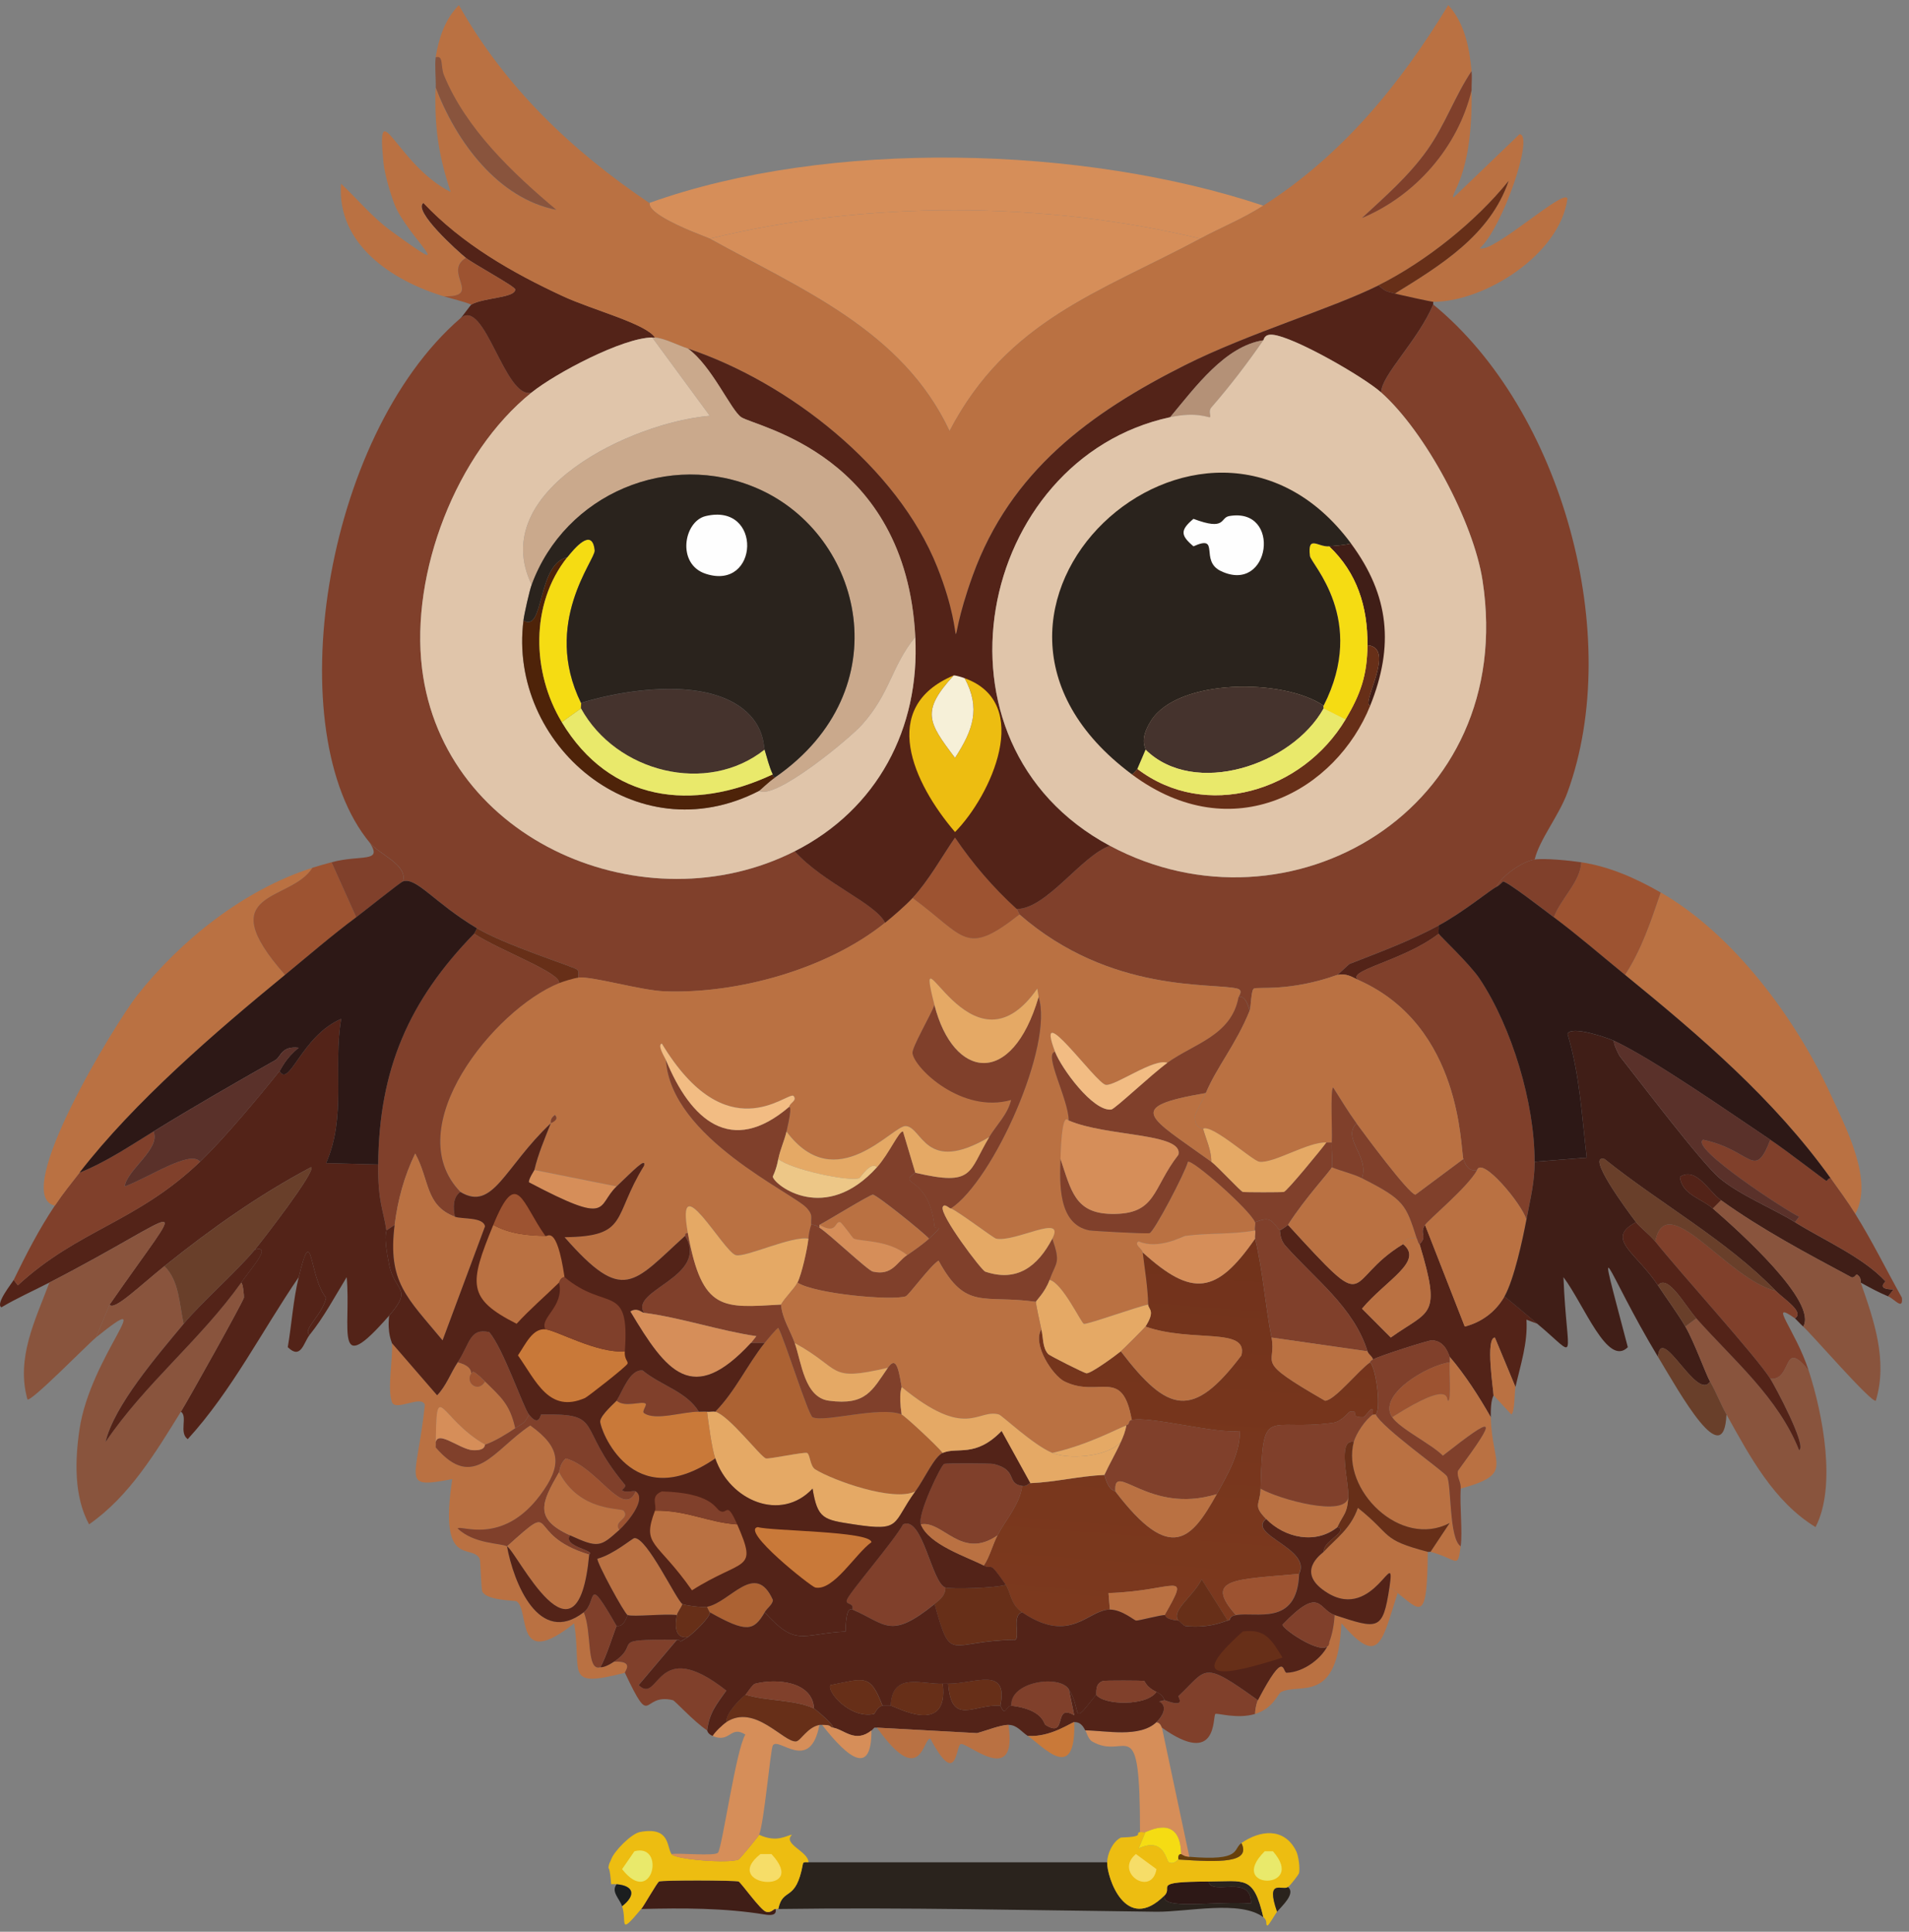 <svg width="253" height="256" viewBox="0 0 253 256" fill="none" xmlns="http://www.w3.org/2000/svg">
<rect x="0" y="0" width="253" height="256" fill="#808080" stroke="none"/>
<g id="Vector">
<path d="M146.727 246.796C146.676 248.705 149.16 256.38 154.351 251.166C153.694 253.224 161.057 251.886 165.79 252.257C165.862 248.252 160.569 251.341 160.163 249.344C165.01 249.323 166.109 248.489 167.428 254.079C164.394 251.773 157.329 253.394 153.263 253.353C136.556 253.163 119.854 252.751 103.142 252.988C103.774 249.997 105.463 252.236 106.413 246.981C106.469 246.672 107.137 246.837 107.137 246.801H146.722L146.727 246.796Z" fill="#2A231D"/>
<path d="M102.783 252.988C103.004 253.909 102.008 253.827 101.33 253.713C96.016 252.849 90.579 252.849 84.988 252.988C85.362 252.545 87.103 249.441 87.349 249.349C87.837 249.153 97.382 249.184 97.88 249.349C98.183 249.447 100.76 253.116 101.51 253.353C102.218 253.574 102.516 252.957 102.783 252.988Z" fill="#401E17"/>
<path d="M88.982 245.705C89.47 246.441 96.642 246.986 97.88 246.43C98.075 246.343 100.519 243.347 100.606 243.152C103.034 244.274 104.282 243.183 104.965 243.152C103.651 244.372 107.147 245.35 107.142 246.791C107.142 246.827 106.469 246.662 106.418 246.971C105.468 252.231 103.779 249.987 103.147 252.977C103.029 252.967 102.901 252.993 102.783 252.977C102.516 252.947 102.218 253.564 101.51 253.343C100.76 253.106 98.177 249.436 97.88 249.338C97.382 249.174 87.837 249.143 87.349 249.338C87.103 249.436 85.362 252.535 84.988 252.977C81.871 256.694 83.129 254.686 82.446 252.612C84.279 251.181 84.058 249.899 81.722 249.699C81.481 249.678 81.234 249.709 80.998 249.699C80.819 247.347 80.624 247.625 80.634 247.516C80.716 246.842 80.87 246.801 80.998 246.425C81.363 245.339 83.678 242.997 84.813 242.786C88.823 242.035 88.33 244.706 88.987 245.7L88.982 245.705Z" fill="#EDBD11"/>
<path d="M100.786 245.705H102.239C107.414 251.263 95.374 249.966 100.786 245.705Z" fill="#F6DD68"/>
<path d="M84.079 245.339C88.279 244.186 86.497 252.91 82.446 247.707L84.079 245.339Z" fill="#E9E96B"/>
<path d="M82.446 252.622C82.112 251.619 80.942 250.687 81.722 249.709C84.058 249.91 84.279 251.191 82.446 252.622Z" fill="#1B1E1F"/>
<path d="M160.168 249.344C160.574 251.341 165.867 248.247 165.795 252.257C161.062 251.886 153.699 253.224 154.356 251.166C155.491 250.028 152.529 249.374 160.168 249.344Z" fill="#2D1816"/>
<path d="M151.815 242.791L150.906 244.974C154.269 243.378 154.551 246.6 154.901 246.796C155.578 247.172 156.107 246.425 156.174 246.43C161.539 246.796 165.842 246.94 164.527 244.248C166.925 242.575 170.195 242.081 171.792 245.339C172.1 245.967 172.311 247.594 172.157 248.252C172.131 248.366 171.156 249.714 170.704 250.075C170.011 250.63 167.68 248.808 169.251 253.353C169.009 253.636 168.147 255.211 167.977 255.175C167.644 255.103 168.08 254.573 167.433 254.084C166.114 248.494 165.015 249.333 160.168 249.349C152.529 249.38 155.491 250.028 154.356 251.171C149.166 256.385 146.681 248.711 146.732 246.801C146.763 245.638 147.451 244.078 148.549 243.522C151.943 243.409 150.3 242.936 151.091 242.797C151.317 242.755 151.599 242.843 151.815 242.797V242.791Z" fill="#EDBD11"/>
<path d="M156.174 246.43C156.04 245.566 156.538 245.741 156.538 245.705C156.985 245.952 157.088 246.024 157.627 246.07C164.615 246.662 163.362 245.061 164.527 244.248C165.842 246.94 161.539 246.796 156.174 246.43Z" fill="#67400B"/>
<path d="M170.699 250.075C171.756 250.944 169.882 252.602 169.246 253.353C167.675 248.813 170.006 250.63 170.699 250.075Z" fill="#2A231D"/>
<path d="M167.613 245.339H168.701C173.302 250.558 162.422 250.507 167.613 245.339Z" fill="#E9E96B"/>
<path d="M150.542 245.705L153.268 247.707C152.631 251.438 147.595 248.165 150.542 245.705Z" fill="#F6DD68"/>
<path d="M203.383 113.905C201.822 114.142 199.153 115.938 198.3 117.544C197.505 117.93 193.936 120.874 190.676 122.64C186.83 124.724 182.928 126.145 178.872 127.735C178.749 127.781 177.342 129.156 177.24 129.192C170.817 131.477 166.648 130.72 166.165 131.014C165.801 131.235 165.79 133.51 165.621 133.927C164.984 131.606 164.25 132.192 164.168 132.105C164.132 132.064 164.84 131.235 163.988 131.014C160.779 130.18 147.184 131.719 135.113 121.183C135.082 121.157 134.785 120.488 134.749 120.457C138.717 120.457 143.343 113.385 147.097 112.083C170.801 124.77 201.145 107.337 196.488 76.949C195.302 69.193 188.92 57.231 183.052 52.012C183.072 49.732 187.883 45.213 189.952 40.359C207.059 54.354 215.259 84.361 207.747 104.985C206.618 108.094 204.025 111.249 203.388 113.905H203.383Z" fill="#80402B"/>
<path d="M70.463 52.012C60.441 60.062 54.382 75.956 55.938 88.602C58.762 111.604 85.609 122.815 105.329 112.814C109.211 117.091 115.921 119.613 117.313 122.279C109.688 128.43 97.746 131.745 88.078 131.379C84.89 131.261 78.549 129.367 76.639 129.557C76.603 129.207 76.793 128.692 76.46 128.466C75.854 128.054 66.92 125.234 63.203 123.005C57.499 119.587 55.173 116.175 53.397 116.813C54.08 114.605 50.347 113.287 49.038 111.718C36.931 97.172 42.764 57.972 61.021 42.176C64.245 39.294 66.905 53.052 70.463 52.007V52.012Z" fill="#80402B"/>
<path d="M60.656 180.533C62.669 181.053 62.376 181.923 62.474 181.99C61.575 183.21 63.357 184.676 64.291 183.081C66.376 185.14 67.577 186.056 68.286 189.273C67.146 190.04 65.585 191.007 64.291 191.455C58.156 187.945 57.827 182.113 57.756 191.821C62.844 197.745 65.478 192.073 70.283 188.907C74.411 191.867 74.544 194.219 71.556 198.193C66.515 204.894 60.944 202.007 60.661 202.562C62.839 204.642 66.397 204.482 67.197 204.93C68.07 209.748 71.433 218.22 77.368 213.67C78.488 216.274 77.676 221.514 79.545 220.953C80.09 221.004 80.896 220.536 81.363 220.227C84.161 220.073 82.759 221.56 82.816 221.684C74.678 223.763 77.142 221.766 76.095 215.131C68.106 221.488 70.263 213.381 68.471 212.218C68.234 212.064 64.615 212.156 63.932 210.942C63.752 210.628 63.701 206.84 63.568 206.572C62.546 204.493 58.115 208.008 59.938 196.015C53.001 197.323 55.219 196.391 56.308 186.185C55.892 184.795 52.421 187.096 51.949 185.819C51.297 184.049 52.093 180.07 51.949 177.991L57.94 184.908C59.157 183.642 59.712 181.985 60.667 180.538L60.656 180.533Z" fill="#BA7142"/>
<path d="M86.805 44.729C86.687 44.719 86.564 44.729 86.441 44.729C82.518 44.76 73.641 49.454 70.463 52.012C66.905 53.057 64.245 39.299 61.021 42.181C61.293 41.945 62.351 40.431 62.474 40.359C64.137 39.417 68.296 39.5 68.286 38.357C68.286 37.961 62.756 34.981 61.75 34.173C60.697 33.323 54.67 27.919 56.123 26.89C61.283 32.356 67.901 36.144 74.647 39.268C78.559 41.08 85.588 42.876 86.815 44.729H86.805Z" fill="#532318"/>
<path d="M170.699 162.328C182.138 174.805 177.774 169.833 185.952 164.876C188.756 167.156 183.688 169.632 180.505 173.43L184.32 177.254C189.48 173.559 191.082 174.671 188.135 164.876C189.254 163.774 188.057 163.563 188.858 162.328L194.126 175.798C196.396 175.221 198.264 173.796 199.394 171.794C200.857 172.993 202.3 174.223 203.753 175.432L202.3 174.887C202.495 177.975 201.514 180.857 200.847 183.807L198.121 177.254C196.842 177.316 197.936 184.224 197.941 184.898C197.941 185.047 197.525 185.335 197.576 187.811C196.036 185.093 194.152 182.17 192.129 179.802C192.026 179.679 191.595 177.677 189.767 177.62C189.356 177.604 182.851 179.663 181.958 180.168C181.85 179.694 181.378 179.55 181.234 179.077C179.417 173.224 174.257 169.503 170.339 165.061C169.579 164.202 169.682 163.141 169.615 163.059C169.769 163.018 170.668 162.385 170.704 162.333L170.699 162.328Z" fill="#532318"/>
<path d="M182.323 187.451C183.18 189.232 191.472 195.089 191.764 195.645C192.381 196.808 192.011 203.89 193.582 204.93C193.161 208.075 193.207 206.618 189.588 205.656L192.129 201.831C185.624 205.28 177.738 197.431 179.417 191.09C179.709 189.993 180.967 188.099 181.958 187.451C182.061 187.502 182.235 187.399 182.323 187.451Z" fill="#BA7142"/>
<path d="M189.223 205.656C189.156 215.193 188.227 213.448 185.229 211.117C184.905 210.865 184.515 210.571 184.14 210.391C185.049 204.359 182.138 214.884 175.966 211.117C171.494 208.389 175.186 205.908 175.422 205.656C177.091 203.865 179.006 202.598 179.961 199.829C184.618 203.535 182.892 203.983 189.223 205.656Z" fill="#BA7142"/>
<path d="M108.595 228.591C107.368 235.092 103.137 230.063 102.418 231.324C102.11 231.869 101.258 241.628 100.601 243.157C100.519 243.352 98.07 246.348 97.874 246.436C96.637 246.991 89.465 246.441 88.977 245.71C90.076 245.535 94.696 246.019 95.153 245.53C95.698 244.943 97.551 231.808 98.783 229.872C96.771 228.586 96.796 231.072 94.424 230.053C94.727 229.512 95.764 228.545 96.242 228.231C100.031 225.729 103.846 230.948 105.504 230.778C106.105 230.717 106.983 228.9 108.59 228.596L108.595 228.591Z" fill="#D68E59"/>
<path d="M89.711 217.303L84.628 223.31C87.426 226.028 86.8 216.562 96.252 224.036C94.917 225.914 94.003 226.975 93.711 229.317C91.893 228.102 89.465 225.384 89.172 225.312C84.931 224.293 86.482 229.435 82.816 221.673C82.759 221.55 84.161 220.062 81.363 220.217C85.136 217.7 80.269 217.221 89.716 217.303H89.711Z" fill="#80402B"/>
<path d="M153.992 228.956L157.622 246.07C157.083 246.024 156.98 245.957 156.533 245.705C156.451 240.321 152.164 242.714 151.81 242.791C151.589 242.838 151.307 242.75 151.086 242.791C151.091 226.141 149.309 233.481 144.73 230.778C144.18 230.454 143.98 229.435 143.821 229.322C146.506 229.337 151.045 230.351 153.263 228.231C153.827 228.292 153.946 228.931 153.987 228.956H153.992Z" fill="#D68E59"/>
<path d="M166.704 225.317C166.53 225.652 166.319 226.676 166.34 227.139C163.957 227.86 161.277 226.97 161.072 227.139C160.682 227.469 161.457 234.278 153.992 228.961C153.951 228.931 153.833 228.297 153.268 228.236C154.033 227.505 154.829 226.151 153.632 225.503L154.356 225.322C157.355 226.445 156.066 224.88 156.174 224.777C160.045 221.148 159.239 219.944 166.704 225.322V225.317Z" fill="#80402B"/>
<path d="M185.229 211.117C183.098 217.715 182.8 220.927 177.784 215.121C177.281 225.909 172.367 222.996 169.795 224.221C169.328 224.442 168.794 226.393 166.345 227.134C166.324 226.671 166.535 225.647 166.709 225.312C170.401 218.276 169.934 221.689 170.524 221.673C172.778 221.617 175.381 219.697 176.151 217.669C176.593 216.506 176.814 215.26 176.875 214.03C182.631 215.909 183.262 216.187 184.14 210.391C184.515 210.571 184.905 210.865 185.229 211.117Z" fill="#BA7142"/>
<path d="M245.879 160.872C244.883 159.276 243.713 157.675 242.609 156.136C235.077 145.631 225.327 137.319 215.372 129.192C217.6 125.748 218.781 122.109 220.095 118.27C229.758 123.818 238.034 135.028 242.614 145.029C244.683 149.548 248.323 156.461 245.884 160.866L245.879 160.872Z" fill="#BA7142"/>
<path d="M220.09 118.275C218.776 122.115 217.595 125.759 215.367 129.197C212.255 126.654 209.134 123.952 205.925 121.553C206.849 119.078 209.447 116.865 209.555 114.27C213.323 114.842 216.809 116.396 220.085 118.275H220.09Z" fill="#9D5331"/>
<path d="M203.383 113.905C204.687 113.709 208.055 114.044 209.56 114.27C209.452 116.865 206.849 119.078 205.93 121.553C204.959 120.828 199.779 116.813 199.209 116.818C199.153 116.818 198.798 117.302 198.3 117.544C199.153 115.938 201.828 114.142 203.383 113.905Z" fill="#80402B"/>
<path d="M179.417 191.09C177.733 197.431 185.624 205.275 192.129 201.831L189.588 205.656C189.475 205.625 189.336 205.687 189.223 205.656C182.892 203.983 184.618 203.535 179.961 199.829C179.001 202.598 177.086 203.865 175.422 205.656C175.422 204.482 177.147 203.731 177.599 202.923C177.871 202.444 177.219 202.408 177.235 202.377C178.128 200.514 178.544 200.632 178.688 198.373C178.806 196.515 177.142 190.637 179.411 191.09H179.417Z" fill="#672F18"/>
<path d="M200.842 183.812C200.708 184.409 200.78 187.126 200.298 187.451L197.936 184.903C197.931 184.229 196.837 177.321 198.116 177.26L200.842 183.812Z" fill="#BA7142"/>
<path d="M167.428 27.255C164.661 29.026 161.914 30.106 159.075 31.625C138.317 26.622 114.792 26.565 94.065 31.625C93.757 31.455 90.065 30.178 87.709 28.712C85.712 27.471 86.174 26.962 86.076 26.89C109.781 18.392 143.564 19.277 167.428 27.255Z" fill="#D68E59"/>
<path d="M159.075 31.625C145.875 38.692 133.516 42.403 125.846 57.113C119.582 43.756 106.094 38.29 94.07 31.625C114.797 26.565 138.322 26.622 159.08 31.625L159.075 31.625Z" fill="#D68E59"/>
<path d="M86.076 26.89C86.179 26.956 85.717 27.466 87.709 28.712C90.065 30.178 93.757 31.455 94.065 31.625C106.094 38.29 119.582 43.756 125.841 57.113C133.511 42.403 145.869 38.692 159.07 31.625C161.909 30.106 164.656 29.026 167.423 27.255C177.856 20.584 185.562 11.191 191.939 0.676C194.101 3.049 194.747 6.307 195.025 9.415C192.807 12.74 191.533 16.487 189.213 19.792C186.774 23.271 183.58 26.035 180.495 28.892C187.616 25.917 193.217 19.473 195.02 11.963C195.256 23.513 192.001 25.86 192.658 26.164C195.564 23.374 198.47 20.583 201.376 17.79C203.383 17.805 199.122 30.22 196.108 32.901C197.884 33.611 207.496 24.738 207.732 26.349C206.69 33.771 196.77 39.989 189.937 40.004C189.675 40.004 185.583 39.103 184.854 38.913C190.912 35.156 197.474 31.182 199.928 23.987C195.533 29.437 188.894 34.713 182.677 37.822C176.536 40.895 165.472 44.163 157.072 48.378C144.463 54.714 133.927 62.44 128.926 76.229C124.834 87.521 128.541 86.034 124.203 75.138C118.93 61.889 104.426 50.607 91.154 46.191C89.773 45.733 88.048 44.822 86.795 44.734C85.568 42.881 78.539 41.085 74.627 39.273C67.88 36.149 61.262 32.361 56.102 26.895C54.649 27.919 60.677 33.328 61.73 34.178C58.623 36.077 64.025 39.386 58.824 39.273C51.954 37.194 44.602 32.366 45.202 24.347C47.364 26.375 49.335 28.779 51.738 30.539C61.632 37.776 53.884 31.239 52.282 27.08C51.733 25.649 50.983 23.112 50.83 21.619C49.823 11.762 52.519 21.815 59.727 25.443C58.079 20.476 57.571 16.801 57.73 11.608C60.456 18.814 66.001 26.308 73.708 27.811C67.921 22.957 61.724 17.074 58.818 9.971C58.336 8.793 58.798 7.3 57.73 7.604C58.151 5.076 58.967 2.529 60.816 0.686C66.982 11.603 75.802 19.982 86.055 26.9L86.076 26.89Z" fill="#BA7142"/>
<path d="M57.75 11.598C57.786 10.342 57.591 8.556 57.75 7.593C58.818 7.29 58.356 8.777 58.839 9.961C61.745 17.064 67.947 22.947 73.728 27.801C66.022 26.298 60.477 18.804 57.75 11.598Z" fill="#89543D"/>
<path d="M195.03 9.415C195.107 10.249 195.014 11.124 195.03 11.963C193.228 19.478 187.621 25.917 180.505 28.892C183.591 26.035 186.779 23.266 189.223 19.792C191.544 16.487 192.817 12.74 195.035 9.415H195.03Z" fill="#80402B"/>
<path d="M62.469 40.359C61.288 39.911 60.045 39.634 58.839 39.268C64.04 39.381 58.639 36.072 61.745 34.173C62.751 34.986 68.281 37.966 68.281 38.357C68.291 39.5 64.132 39.417 62.469 40.359Z" fill="#9D5331"/>
<path d="M184.864 38.903C183.622 38.578 183.663 38.64 182.687 37.812C188.905 34.703 195.543 29.427 199.938 23.976C197.484 31.172 190.928 35.151 184.864 38.903Z" fill="#672F18"/>
<path d="M135.108 121.188C147.179 131.724 160.774 130.185 163.983 131.019C164.835 131.24 164.127 132.069 164.163 132.11C163.244 137.247 158.217 138.322 154.721 140.85C152.975 140.16 147.79 143.943 146.547 143.763C145.233 143.572 136.972 131.858 139.826 139.393C138.281 139.63 141.613 145.678 141.644 148.493C141.644 148.781 140.751 146.378 140.556 153.589C140.473 156.636 140.15 162.215 144.37 163.054C144.76 163.131 151.979 163.543 152.359 163.419C152.975 163.219 157.077 155.385 157.442 153.954C158.063 153.63 165.647 160.305 166.34 161.963C166.437 162.194 166.247 162.76 166.34 163.054C163.321 163.61 160.081 163.363 157.077 163.78C156.754 163.826 153.571 165.648 150.901 164.505C150.192 164.871 151.389 165.488 151.445 165.962C151.722 168.216 152.128 170.615 152.169 172.88C150.963 173.065 144.062 175.561 143.636 175.427C143.282 175.319 140.797 170.013 139.097 169.601C139.986 167.156 140.607 167.47 139.462 164.14C141.254 160.722 134.564 164.655 132.017 164.14C131.663 164.068 127.063 160.568 126.026 160.136C131.648 156.43 139.708 138.425 137.65 132.1L137.47 131.009C128.572 143.794 120.866 121.512 123.849 133.191C123.392 134.462 120.84 138.817 120.943 139.563C121.22 141.581 127.525 147.613 134.02 145.755C133.552 147.695 132.089 149.049 131.114 150.67C122.565 155.704 122.278 149.337 120.039 149.214C118.288 149.121 110.792 158.725 104.241 149.939C105.104 146.233 104.585 146.825 104.606 146.661C104.662 146.125 105.74 145.853 105.15 145.204C104.174 144.772 96.278 152.461 87.719 138.286C87.057 138.472 88.135 140.155 88.263 140.469C88.885 150.819 105.232 158.113 106.967 160.13C107.773 161.067 107.45 161.258 107.512 162.313C107.517 162.405 107.301 162.694 107.147 164.135C104.97 163.723 98.778 166.667 97.52 166.317C95.857 165.859 89.496 154.144 91.164 163.404C90.722 163.363 90.82 163.749 90.8 163.769C83.874 170.044 82.641 172.874 74.822 163.949C83.406 163.852 81.121 161.299 85.352 154.484C85.665 153.285 83.899 155.143 81.722 157.217C78.091 156.49 74.459 155.762 70.827 155.035C71.331 152.919 72.209 150.855 73.004 148.843C73.025 148.786 74.185 148.426 73.549 147.752C72.809 148.251 73.05 148.802 73.004 148.843C66.833 154.669 65.365 160.573 61.021 157.943C52.76 149.435 65.539 133.716 74.098 130.273C74.657 130.046 76.09 129.598 76.639 129.547C78.549 129.356 84.89 131.245 88.078 131.369C97.751 131.734 109.694 128.414 117.313 122.269C118.355 121.43 120.08 119.937 120.943 118.99C127.961 124.148 127.905 126.85 135.108 121.173V121.188Z" fill="#BA7142"/>
<path d="M165.616 133.932C163.814 138.41 161.267 141.364 159.804 144.854C148.858 146.738 152.282 147.999 160.528 153.954C161.288 154.505 164.425 157.897 164.702 157.958C164.969 158.02 169.887 158.025 170.149 157.958C170.57 157.855 175.13 152.307 175.776 151.406H176.5C176.413 152.472 176.665 154.15 176.5 154.685C176.362 155.143 173.004 158.694 170.688 162.328C170.652 162.385 169.754 163.013 169.6 163.054C168.388 161.592 168.301 161.232 166.329 161.963C165.636 160.305 158.053 153.63 157.432 153.954C157.067 155.385 152.965 163.219 152.349 163.419C151.969 163.543 144.75 163.131 144.36 163.054C140.145 162.215 140.463 156.63 140.545 153.589C141.962 157.814 142.481 160.779 147.266 160.872C153.329 160.985 152.662 157.516 156.164 153.043C156.923 150.119 146.629 150.665 141.639 148.493C141.608 145.678 138.276 139.625 139.821 139.393C140.622 141.508 144.807 147.309 147.266 147.036C147.749 146.985 152.616 142.363 154.711 140.845C158.212 138.317 163.233 137.247 164.152 132.105C164.235 132.187 164.969 131.6 165.605 133.927L165.616 133.932Z" fill="#80402B"/>
<path d="M134.744 120.457C134.779 120.488 135.077 121.157 135.108 121.183C127.905 126.86 127.961 124.158 120.943 119.001C123.125 116.628 124.757 113.643 126.57 110.992C128.942 114.492 131.617 117.606 134.744 120.457Z" fill="#9D5331"/>
<path d="M190.676 122.645C190.717 123.067 190.609 123.617 190.676 123.736C185.988 127.39 177.938 128.687 180.146 129.928C179.119 129.464 178.559 128.965 177.24 129.202C177.342 129.166 178.754 127.792 178.872 127.745C182.928 126.155 186.83 124.729 190.676 122.65V122.645Z" fill="#532318"/>
<path d="M76.634 129.562C76.085 129.619 74.652 130.067 74.093 130.288C74.375 128.919 66.222 125.964 62.833 123.736C62.864 123.705 63.141 123.201 63.198 123.01C66.915 125.239 75.849 128.059 76.454 128.471C76.788 128.698 76.598 129.212 76.634 129.562Z" fill="#672F18"/>
<path d="M182.682 37.812C183.663 38.64 183.622 38.578 184.859 38.903C185.593 39.093 189.685 39.994 189.942 39.994V40.359C187.873 45.208 183.062 49.732 183.041 52.012C180.69 49.922 171.561 44.672 168.696 44.369C167.485 44.24 167.5 45.084 167.423 45.094C162.366 45.877 158.448 51.24 155.075 55.291C129.501 60.824 121.687 98.495 147.086 112.088C143.333 113.39 138.707 120.462 134.738 120.462C131.612 117.611 128.937 114.497 126.565 110.997C124.752 113.648 123.114 116.633 120.938 119.006C120.07 119.948 118.345 121.445 117.308 122.284C115.916 119.618 109.206 117.096 105.324 112.819C116.296 107.255 121.923 96.503 121.302 84.423C120.06 60.217 100.262 56.608 98.239 55.296C96.894 54.421 94.311 48.45 91.159 46.196C104.431 50.612 118.935 61.894 124.208 75.143C128.546 86.039 124.834 87.526 128.932 76.234C133.932 62.445 144.473 54.714 157.077 48.383C165.477 44.163 176.541 40.895 182.682 37.827V37.812Z" fill="#532318"/>
<path d="M126.39 89.513C122.041 94.269 122.976 95.695 126.57 100.435C128.932 96.776 130.005 93.888 127.843 89.879C137.013 93.173 131.304 105.484 126.57 110.266C121.056 103.822 116.363 93.724 126.39 89.513Z" fill="#EDBD11"/>
<path d="M127.843 89.879C130.005 93.888 128.937 96.781 126.57 100.435C122.976 95.695 122.041 94.269 126.39 89.513C126.703 89.498 127.489 89.75 127.843 89.879Z" fill="#F6F0D8"/>
<path d="M168.522 177.254C169.256 181.063 165.939 180.065 175.602 185.629C176.86 185.639 180.156 181.47 181.593 180.533C182.482 181.64 183.016 186.905 182.317 187.451C182.23 187.399 182.056 187.502 181.953 187.451C181.917 187.435 182.056 186.689 181.773 186.725C181.583 186.746 180.849 187.811 180.685 187.816C178.626 187.873 180.366 186.813 178.867 187.09C178.739 187.116 177.84 188.382 176.69 188.547C167.839 189.813 167.361 185.829 167.064 197.287C167.007 199.459 165.975 199.433 167.788 201.291C165.184 203.37 173.851 205.193 172.146 208.574C163.963 209.351 159.372 209.053 163.793 214.035C162.648 214.262 163.264 214.689 162.705 214.761L159.254 209.3C158.104 211.606 155.152 213.464 156.169 214.761C154.336 214.617 154.449 214.045 154.351 214.035C157.853 207.864 155.927 210.818 146.907 211.122L147.086 213.304C144.196 213.273 141.88 218.009 135.462 213.67C133.896 212.615 133.937 210.973 133.285 210.031C130.883 206.562 131.668 208.147 130.379 207.483C131.196 206.273 131.54 204.74 132.197 203.479C133.316 201.327 135.118 199.464 135.467 196.926C136.155 197.034 136.217 196.576 136.556 196.561C139.826 196.432 143.087 195.609 146.362 195.47C146.958 197.693 147.713 197.518 147.815 197.652C155.224 207.375 157.961 203.921 161.252 198.018C162.71 195.398 164.291 192.737 164.337 189.643C161.288 190.086 152.22 187.6 149.992 188.187C148.75 181.074 145.71 185.32 141.095 183.091C139.534 182.335 136.766 178.171 138.009 176.174C138.281 177.255 138.132 178.593 138.918 179.452C139.108 179.663 143.718 181.995 144.001 182C144.632 182.01 147.826 179.668 148.539 179.087C154.788 187.271 158.084 188.156 164.517 179.632C165.467 175.808 157.935 177.98 151.805 175.808C153.181 173.641 152.179 173.559 152.169 172.895C152.123 170.63 151.717 168.232 151.445 165.977C158.007 171.948 161.236 171.516 166.335 164.155C167.387 168.525 167.664 172.854 168.511 177.265L168.522 177.254Z" fill="url(#paint0_linear_1301_1348)"/>
<path d="M74.093 130.288C65.534 133.731 52.755 149.45 61.016 157.958C60.02 158.627 60.04 160.043 60.292 161.237C56.339 159.76 56.95 156.352 55.024 152.863C53.561 155.879 52.714 159.013 52.298 162.328L51.209 163.054C50.804 160.285 50.08 159.353 50.121 154.314C50.224 141.73 54.182 132.614 62.833 123.731C66.222 125.959 74.37 128.914 74.093 130.283V130.288Z" fill="#80402B"/>
<path d="M119.49 187.451C119.88 187.605 124.146 191.543 124.937 192.546C123.818 193.025 122.514 195.984 121.307 197.642C118.401 199.078 110.351 196.159 108.051 194.729C107.332 194.281 107.378 192.747 106.962 192.546C106.623 192.382 101.961 193.375 101.515 193.272C100.832 193.123 96.678 187.626 94.794 187.08C97.418 184.419 99.035 180.847 101.33 177.98C101.551 177.702 103.019 175.906 103.147 175.978C103.938 177.357 107.121 187.533 107.686 187.811C109.201 188.557 116.599 186.308 119.49 187.446V187.451Z" fill="#AC6233"/>
<path d="M60.292 161.237C61.242 161.592 64.025 161.237 64.286 162.513L58.659 177.625C53.92 171.902 51.363 169.925 52.303 162.333C52.714 159.019 53.566 155.884 55.029 152.868C56.95 156.358 56.339 159.765 60.297 161.242L60.292 161.237Z" fill="#BA7142"/>
<path d="M94.794 187.085C96.673 187.631 100.827 193.123 101.515 193.277C101.961 193.375 106.623 192.387 106.962 192.551C107.383 192.752 107.332 194.291 108.051 194.734C110.351 196.165 118.401 199.083 121.307 197.647C118.16 201.97 119.562 203 113.134 202.017C109.134 201.404 108.348 201.317 107.686 197.282C103.491 201.759 96.719 198.903 94.794 193.277C94.317 191.893 93.921 188.737 93.706 187.085C94.06 187.121 94.522 187.008 94.794 187.085Z" fill="#E5A965"/>
<path d="M103.512 172.89C103.661 174.753 104.734 176.297 105.329 177.985C106.233 180.559 106.618 185.201 109.868 185.629C114.787 186.277 115.583 184.275 117.677 181.259C118.637 179.874 119.028 180.837 119.495 183.807C119.521 183.987 119.069 184.522 119.495 187.446C116.604 186.308 109.206 188.557 107.691 187.811C107.121 187.533 103.938 177.357 103.153 175.978C103.029 175.906 101.556 177.702 101.335 177.98H99.517L100.241 177.069C95.42 176.364 90.255 174.614 85.352 173.976C83.386 170.934 94.08 169.225 90.8 163.78C90.82 163.764 90.722 163.373 91.164 163.414C93.059 173.93 95.872 173.302 103.512 172.88V172.89Z" fill="#80402B"/>
<path d="M84.264 197.647C82.605 201.348 79.227 194.456 75.001 193.277C74.175 193.946 74.144 195.012 74.093 195.099C71.798 199.098 70.678 201.255 75.546 203.473C74.498 204.961 79.037 205.46 78.087 206.021C69.189 203.324 74.339 198.507 67.192 204.93C66.386 204.482 62.828 204.642 60.656 202.562C60.939 202.007 66.509 204.894 71.551 198.193C74.539 194.219 74.411 191.867 70.278 188.907C65.472 192.073 62.833 197.745 57.75 191.821C57.396 188.918 60.826 192.088 62.654 192.186C64.394 192.273 64.204 191.486 64.286 191.46C65.58 191.012 67.141 190.045 68.281 189.278C69.261 188.614 69.559 188.655 70.098 187.456C71.469 189.196 71.603 187.456 71.731 187.456C80.228 187.307 76.229 188.866 82.805 196.741C83.057 197.04 82.415 197.441 82.441 197.467C82.831 197.904 84.012 197.477 84.258 197.647H84.264Z" fill="#80402B"/>
<path d="M135.473 196.916C135.129 199.454 133.326 201.317 132.202 203.468C127.396 206.809 124.958 201.44 122.031 202.012C121.528 200.73 124.706 194.162 125.117 194.003C125.42 193.885 131.334 193.926 131.653 194.003C134.98 194.806 133.265 196.576 135.467 196.916H135.473Z" fill="#80402B"/>
<path d="M125.302 210.386C125.276 211.492 124.619 211.951 123.849 212.568C117.919 217.35 117.421 215.198 112.954 213.294C113.2 212.331 111.994 212.728 112.23 212.017C112.543 211.065 118.463 204.235 119.675 202.007C122.272 200.807 123.474 209.845 125.302 210.381V210.386Z" fill="#80402B"/>
<path d="M85.352 173.981C90.26 174.619 95.42 176.374 100.241 177.074L99.517 177.985C91.775 186.349 88.34 181.846 83.54 173.801C84.459 173.219 85.044 173.945 85.357 173.981H85.352Z" fill="#D68E59"/>
<path d="M78.087 206.021C76.547 222.553 68.537 205.676 67.192 204.93C74.344 198.507 69.189 203.324 78.087 206.021Z" fill="#BA7142"/>
<path d="M135.473 213.665C134.056 214.004 135.19 216.861 134.564 217.303C125.599 217.412 126.113 220.67 123.849 212.568C124.619 211.945 125.276 211.487 125.302 210.386C126.097 210.617 131.873 210.473 133.291 210.02C133.943 210.962 133.907 212.604 135.467 213.659L135.473 213.665Z" fill="#672F18"/>
<path d="M90.435 212.573C90.307 213.031 89.793 213.618 89.711 214.03C88.017 213.834 83.915 214.303 83.175 214.03C82.77 213.881 79.006 206.953 79.181 206.567C81.327 206.001 83.802 203.854 84.084 203.834C85.747 203.736 89.608 212.012 90.44 212.573H90.435Z" fill="#BA7142"/>
<path d="M82.082 202.743C79.561 205.007 79.314 205.187 75.546 203.468C70.678 201.25 71.798 199.093 74.093 195.094C76.84 200.395 82.277 199.793 82.626 200.19C83.581 201.27 81.188 201.574 82.082 202.737V202.743Z" fill="#BA7142"/>
<path d="M70.098 187.451C69.564 188.65 69.266 188.609 68.281 189.273C67.572 186.061 66.371 185.14 64.286 183.081C62.114 180.935 62.746 182.185 62.469 181.99C62.376 181.923 62.664 181.053 60.651 180.533C62.31 178.011 62.222 175.957 64.825 176.529C66.674 178.629 69.328 186.483 70.093 187.451H70.098Z" fill="#80402B"/>
<path d="M92.617 187.085C92.977 187.09 93.351 187.049 93.706 187.085C93.921 188.732 94.322 191.887 94.794 193.277C83.735 200.9 79.478 189.345 79.54 188.362C79.591 187.502 81.625 185.778 81.717 185.629C82.811 186.571 84.941 185.665 85.532 185.994C85.84 186.164 85.008 187.024 85.352 187.271C86.841 188.341 90.563 187.054 92.617 187.09V187.085Z" fill="#C97939"/>
<path d="M92.617 187.085C90.569 187.054 86.841 188.341 85.352 187.265C85.013 187.018 85.84 186.164 85.532 185.989C84.947 185.66 82.811 186.571 81.717 185.624C82.544 184.296 83.504 181.403 85.167 181.619C87.57 183.611 90.964 184.393 92.612 187.08L92.617 187.085Z" fill="#80402B"/>
<path d="M84.264 197.647C85.788 198.702 83.011 201.914 82.087 202.743C81.193 201.579 83.586 201.27 82.631 200.195C82.277 199.798 76.845 200.401 74.098 195.099C74.149 195.012 74.18 193.946 75.007 193.277C79.232 194.456 82.61 201.343 84.269 197.647H84.264Z" fill="#9D5331"/>
<path d="M81.717 157.233C78.996 159.822 81.173 162.524 70.093 156.687C70.037 156.234 70.796 155.138 70.817 155.05C74.449 155.778 78.08 156.505 81.712 157.233H81.717Z" fill="#D68E59"/>
<path d="M89.711 214.03C89.454 215.291 89.372 217.231 91.164 216.943C89.598 217.952 90.517 217.314 89.711 217.309C80.264 217.226 85.131 217.7 81.358 220.222C80.891 220.531 80.09 221.004 79.54 220.948C80.208 220.031 81.558 215.734 81.717 215.487C81.774 215.399 82.549 215.867 83.17 214.03C83.909 214.303 88.017 213.834 89.706 214.03H89.711Z" fill="#532318"/>
<path d="M101.33 213.665C99.872 216.161 98.942 216.408 94.065 213.665C94.029 213.644 93.742 213.093 93.7 212.939C96.796 212.342 100.093 206.814 102.418 212.028C102.434 212.604 101.648 213.119 101.33 213.665Z" fill="#AC6233"/>
<path d="M81.717 215.487C81.558 215.734 80.203 220.031 79.54 220.948C77.671 221.509 78.483 216.269 77.363 213.665C79.196 212.259 77.594 208.312 81.722 215.487H81.717Z" fill="#80402B"/>
<path d="M70.822 155.045C70.802 155.133 70.037 156.229 70.098 156.682C81.178 162.519 78.996 159.816 81.722 157.227C83.899 155.153 85.67 153.3 85.352 154.494C81.121 161.309 83.401 163.862 74.822 163.96C82.646 172.88 83.879 170.049 90.8 163.78C94.075 169.225 83.386 170.934 85.352 173.976C85.044 173.935 84.454 173.209 83.535 173.796C88.34 181.84 91.77 186.349 99.512 177.98H101.33C99.035 180.852 97.418 184.424 94.794 187.08C94.522 187.003 94.06 187.116 93.706 187.08C93.351 187.044 92.977 187.085 92.617 187.08C90.969 184.393 87.575 183.611 85.172 181.619C83.509 181.403 82.549 184.296 81.722 185.624C81.63 185.773 79.597 187.492 79.545 188.357C79.484 189.34 83.74 200.895 94.799 193.272C96.725 198.898 103.497 201.754 107.691 197.276C108.354 201.307 109.139 201.399 113.139 202.012C119.567 202.995 118.16 201.965 121.312 197.642C122.519 195.984 123.828 193.025 124.942 192.546C126.904 191.702 129.265 193.231 132.751 189.633C134.021 191.939 135.293 194.245 136.566 196.551C136.227 196.566 136.161 197.019 135.478 196.916C133.275 196.576 134.995 194.806 131.663 194.003C131.345 193.926 125.43 193.885 125.127 194.003C124.711 194.162 121.538 200.73 122.041 202.012C123.109 204.724 128.161 206.315 130.395 207.473C131.684 208.142 130.898 206.551 133.301 210.02C131.884 210.473 126.108 210.617 125.312 210.386C123.484 209.851 122.283 200.812 119.685 202.012C118.473 204.24 112.553 211.07 112.24 212.023C112.009 212.728 113.211 212.331 112.964 213.299C112.923 213.469 112.148 212.362 112.055 216.212C106.13 216.531 105.576 218.323 101.34 213.665C101.658 213.114 102.444 212.599 102.429 212.028C100.103 206.814 96.807 212.337 93.711 212.939C93.043 213.067 90.661 212.723 90.44 212.573C89.608 212.012 85.753 203.736 84.084 203.834C83.802 203.849 81.327 206.001 79.181 206.567C79.006 206.953 82.77 213.881 83.175 214.03C82.554 215.867 81.779 215.399 81.722 215.487C77.594 208.312 79.196 212.259 77.363 213.665C71.428 218.214 68.065 209.742 67.192 204.925C68.537 205.671 76.547 222.548 78.087 206.016C79.037 205.455 74.498 204.956 75.546 203.468C79.314 205.187 79.561 205.007 82.082 202.743C83.006 201.914 85.788 198.702 84.258 197.647C84.012 197.477 82.831 197.904 82.441 197.467C82.415 197.436 83.052 197.04 82.805 196.741C76.223 188.866 80.228 187.307 71.731 187.456C71.603 187.456 71.469 189.196 70.098 187.456C69.338 186.488 66.679 178.634 64.831 176.534C62.227 175.963 62.315 178.016 60.656 180.538C59.707 181.985 59.147 183.642 57.93 184.908L51.938 177.991C51.928 177.81 51.312 176.766 51.574 174.352C54.788 170.661 52.313 171.248 51.574 167.614C50.763 163.635 51.245 163.291 51.209 163.064L52.298 162.338C51.358 169.93 53.915 171.907 58.654 177.63L64.281 162.519C64.019 161.242 61.237 161.597 60.287 161.242C60.04 160.048 60.015 158.633 61.011 157.963C65.359 160.594 66.823 154.69 72.994 148.864C72.198 150.876 71.315 152.94 70.817 155.055L70.822 155.045Z" fill="#532318"/>
<path d="M72.275 163.785C72.475 164.063 73.739 161.952 74.817 169.246C74.267 169.302 74.129 169.935 74.093 169.971C72.224 171.794 70.232 173.502 68.466 175.432C61.863 172.082 62.171 170.152 65.38 162.323C67.475 163.497 69.898 163.749 72.28 163.78L72.275 163.785Z" fill="#BA7142"/>
<path d="M72.275 176.163C73.692 176.277 79.201 179.411 82.805 179.077C82.728 180.163 83.263 180.363 83.17 180.713C83.073 181.063 77.871 185.119 77.543 185.263C72.768 187.358 71.058 183.035 68.645 179.622C69.703 178.042 70.591 176.029 72.275 176.163Z" fill="#C97939"/>
<path d="M100.421 202.377C102.218 202.912 115.357 202.897 115.495 204.379C113.359 205.903 110.484 210.87 108.051 210.386C107.481 210.273 98.095 202.82 100.426 202.377H100.421Z" fill="#C97939"/>
<path d="M82.811 179.077C79.201 179.411 73.697 176.277 72.28 176.163C71.454 174.63 74.811 173.209 74.098 169.971C74.134 169.935 74.272 169.297 74.822 169.246C80.346 173.893 83.483 169.863 82.811 179.077Z" fill="#80402B"/>
<path d="M97.7 202.017C100.488 208.389 98.568 206.402 91.708 210.756C87.005 204.029 85.013 204.945 86.805 200.2C90.959 200.118 93.89 201.78 97.7 202.022V202.017Z" fill="#BA7142"/>
<path d="M97.7 202.017C93.89 201.775 90.954 200.112 86.805 200.195C87.088 199.454 86.127 198.285 87.714 197.647C94.214 197.837 94.773 199.834 95.338 200.195C96.437 200.895 96.237 198.671 97.7 202.017Z" fill="#80402B"/>
<path d="M72.275 163.785C69.893 163.754 67.47 163.502 65.375 162.328C68.537 154.613 69.133 159.399 72.275 163.785Z" fill="#9D5331"/>
<path d="M132.202 203.468C131.545 204.729 131.201 206.263 130.385 207.473C128.151 206.315 123.099 204.724 122.031 202.012C124.953 201.44 127.396 206.809 132.202 203.468Z" fill="#BA7142"/>
<path d="M93.706 212.939C93.747 213.093 94.034 213.649 94.07 213.665C94.178 214.298 91.744 216.567 91.164 216.943C89.372 217.231 89.454 215.291 89.711 214.03C89.793 213.618 90.307 213.031 90.435 212.573C90.656 212.723 93.038 213.067 93.706 212.939Z" fill="#672F18"/>
<path d="M125.666 223.13C126.077 228.822 129.08 225.801 132.567 226.043C132.613 226.043 132.834 226.753 133.111 226.769C133.26 226.779 133.64 225.997 134.02 226.043C138.266 226.547 138.312 228.436 138.558 228.591C141.577 230.49 139.488 225.621 142.373 227.314L141.649 223.856C143.497 226.8 141.752 229.028 145.279 224.581C146.224 225.966 151.902 226.156 153.268 224.216C154.207 224.659 154.284 225.281 154.356 225.307L153.632 225.487C154.834 226.131 154.033 227.489 153.268 228.22C151.05 230.341 146.511 229.327 143.826 229.311C143.754 229.26 143.431 228.184 142.373 228.22C142.014 228.231 139.221 230.279 136.197 230.042C135.37 229.507 134.774 228.581 133.655 228.586C132.597 228.586 130.672 229.363 129.481 229.677C125.062 229.433 120.643 229.191 116.224 228.951H115.86V227.129C115.937 227.114 116.26 226.177 116.948 226.038C117 226.028 117.985 226.038 118.037 226.038C118.566 226.079 125.81 230.264 124.937 223.125C125.178 223.114 125.42 223.125 125.661 223.125L125.666 223.13Z" fill="#532318"/>
<path d="M172.152 208.569C171.885 215.615 166.381 213.526 163.798 214.03C159.378 209.048 163.968 209.346 172.152 208.569Z" fill="#9D5331"/>
<path d="M107.871 226.409C108.035 226.486 110.417 228.462 110.412 228.956C109.858 228.858 110.299 228.591 108.959 228.591C108.841 228.591 108.708 228.57 108.595 228.591C106.983 228.9 106.105 230.717 105.509 230.773C103.851 230.938 100.036 225.724 96.247 228.225C96.139 227.119 97.946 225.245 98.788 224.586C101.612 225.461 105.34 225.22 107.866 226.409H107.871Z" fill="#672F18"/>
<path d="M141.644 223.861L142.368 227.32C139.482 225.626 141.572 230.495 138.553 228.596C138.307 228.442 138.255 226.553 134.014 226.048C133.809 222.836 140.396 221.879 141.639 223.866L141.644 223.861Z" fill="#80402B"/>
<path d="M154.356 214.03C153.915 213.978 150.865 214.792 150.542 214.756C150.295 214.73 148.693 213.314 147.091 213.299L146.912 211.117C155.933 210.813 157.858 207.859 154.356 214.03Z" fill="#BA7142"/>
<path d="M124.937 223.13C125.81 230.269 118.566 226.084 118.037 226.043C118.206 221.473 122.221 223.269 124.937 223.13Z" fill="#672F18"/>
<path d="M125.666 223.13C126.077 228.822 129.08 225.801 132.567 226.043C133.655 220.762 129.209 223.13 125.666 223.13Z" fill="#672F18"/>
<path d="M162.71 214.756C162.32 214.807 160.389 215.831 157.083 215.481C156.857 215.456 156.23 214.756 156.174 214.756C155.157 213.459 158.115 211.601 159.26 209.295L162.71 214.756Z" fill="#672F18"/>
<path d="M177.235 202.377C177.219 202.408 177.871 202.444 177.599 202.923C177.142 203.731 175.417 204.477 175.422 205.656C175.186 205.908 171.494 208.389 175.966 211.117C182.138 214.879 185.049 204.359 184.14 210.391C183.267 216.192 182.631 215.909 176.875 214.03C174.688 213.314 175.052 210.031 169.975 215.306C169.934 215.924 175.961 219.97 176.151 217.674C175.381 219.702 172.778 221.622 170.524 221.678C169.939 221.694 170.401 218.281 166.709 225.317C159.239 219.939 160.045 221.143 156.179 224.772C156.071 224.875 157.36 226.439 154.361 225.317C154.29 225.292 154.213 224.669 153.273 224.226C151.861 223.557 151.743 222.795 151.64 222.77C151.378 222.703 146.455 222.692 146.193 222.77C145.022 223.104 145.361 224.494 145.284 224.592C141.752 229.033 143.497 226.805 141.654 223.866C140.412 221.884 133.825 222.842 134.03 226.048C133.65 226.002 133.27 226.784 133.121 226.774C132.844 226.753 132.623 226.048 132.577 226.048C133.665 220.767 129.219 223.135 125.676 223.135C125.435 223.135 125.189 223.125 124.953 223.135C122.237 223.269 118.222 221.478 118.052 226.048C117.996 226.048 117.015 226.038 116.964 226.048C115.316 221.725 114.556 222.45 110.063 223.315C109.504 224.01 112.523 227.845 115.875 227.139V228.961L115.511 229.327C113.339 231.051 111.912 229.224 110.428 228.961C110.433 228.467 108.051 226.491 107.886 226.414C107.671 222.77 102.824 222.42 100.077 223.135C99.723 223.228 98.953 224.478 98.804 224.592C97.962 225.256 96.155 227.129 96.262 228.231C95.79 228.545 94.753 229.512 94.445 230.053C93.736 229.749 93.762 229.353 93.721 229.327C94.014 226.985 94.933 225.925 96.262 224.046C86.81 216.567 87.437 226.033 84.638 223.32L89.721 217.314C90.527 217.319 89.608 217.962 91.174 216.948C91.754 216.578 94.188 214.303 94.08 213.67C98.953 216.413 99.887 216.166 101.345 213.67C105.581 218.328 106.136 216.537 112.06 216.217C112.153 212.367 112.923 213.474 112.969 213.304C117.436 215.209 117.934 217.36 123.864 212.578C126.123 220.675 125.615 217.422 134.579 217.314C135.206 216.866 134.066 214.014 135.488 213.675C141.906 218.014 144.216 213.284 147.112 213.309C148.714 213.325 150.316 214.74 150.562 214.766C150.886 214.802 153.935 213.984 154.377 214.04C154.474 214.051 154.361 214.627 156.194 214.766C156.251 214.766 156.877 215.471 157.103 215.492C160.415 215.842 162.345 214.812 162.73 214.766C163.295 214.694 162.674 214.262 163.819 214.04C166.401 213.536 171.905 215.626 172.172 208.579C173.877 205.198 165.21 203.376 167.813 201.296C170.283 203.834 174.39 204.709 177.255 202.387L177.235 202.377Z" fill="#532318"/>
<path d="M164.707 216.212C167.736 215.785 168.558 217.401 169.975 219.671C162.54 222.023 156.903 223.181 164.707 216.212Z" fill="#672F18"/>
<path d="M176.875 214.03C176.808 215.265 176.588 216.511 176.151 217.669C175.961 219.964 169.934 215.919 169.975 215.301C175.052 210.031 174.688 213.314 176.875 214.025V214.03Z" fill="#80402B"/>
<path d="M116.948 226.043C116.255 226.182 115.932 227.119 115.86 227.134C112.507 227.839 109.488 224.005 110.048 223.31C114.54 222.44 115.3 221.714 116.948 226.043Z" fill="#672F18"/>
<path d="M153.268 224.221C151.902 226.156 146.224 225.971 145.279 224.586C145.356 224.489 145.017 223.104 146.188 222.764C146.45 222.687 151.373 222.698 151.635 222.764C151.743 222.79 151.856 223.552 153.268 224.221Z" fill="#80402B"/>
<path d="M107.871 226.409C105.345 225.22 101.617 225.461 98.794 224.586C98.937 224.473 99.713 223.223 100.067 223.13C102.809 222.409 107.66 222.759 107.876 226.409H107.871Z" fill="#80402B"/>
<path d="M110.412 228.956C111.896 229.219 113.323 231.046 115.495 229.322C115.511 235.354 112.481 233.12 108.959 228.596C110.299 228.596 109.858 228.864 110.412 228.961V228.956Z" fill="#D68E59"/>
<path d="M50.121 154.319C50.08 159.353 50.804 160.29 51.209 163.059C51.24 163.285 50.763 163.63 51.574 167.609C52.313 171.238 54.788 170.656 51.574 174.346C44.139 182.88 46.563 176.086 45.947 169.251C44.381 171.809 42.928 174.557 41.044 176.894C39.986 176.282 42.728 174.29 43.221 171.979C40.884 169.107 41.459 161.561 39.591 169.246C34.693 176.405 30.76 184.275 24.881 190.724C23.674 189.865 24.922 187.703 23.972 187.085C25.05 185.34 32.059 172.797 32.326 171.974C32.356 171.876 32.218 170.069 31.961 169.971C33.599 167.671 36.033 165.041 33.779 165.602C34.713 164.474 41.993 155.086 41.223 154.68C34.236 158.386 27.946 162.858 21.795 167.789C18.545 170.394 15.054 173.816 14.53 172.885C25.441 157.14 25.153 160.372 6.542 169.971C4.426 171.063 2.239 172.03 0.185 173.25C-0.657 172.787 1.633 169.987 1.818 169.611L2.362 170.337C10.382 162.946 18.119 161.988 26.514 153.954C29.61 150.989 34.277 145.415 37.044 141.941C38.358 144.226 39.924 137.309 45.218 135.023C44.114 141.56 45.952 147.891 43.221 154.139L50.121 154.319Z" fill="#532318"/>
<path d="M21.795 167.789C23.757 169.73 23.757 172.771 24.337 175.432C20.881 179.591 15.105 186.282 13.986 191.09C19.203 183.369 26.57 177.563 31.961 169.971C32.218 170.069 32.356 171.876 32.326 171.974C32.059 172.797 25.05 185.34 23.972 187.085C20.62 192.5 17.139 198.306 11.804 202.012C9.786 198.306 9.935 193.519 10.531 189.453C11.973 179.663 21.467 170.224 12.708 177.255L14.525 172.885C15.044 173.816 18.54 170.394 21.79 167.789H21.795Z" fill="#89543D"/>
<path d="M14.53 172.89L12.713 177.26C11.665 178.099 4.092 185.855 3.636 185.454C2.1 179.962 4.678 174.964 6.541 169.982C25.153 160.383 25.441 157.15 14.53 172.895V172.89Z" fill="#89543D"/>
<path d="M26.514 153.954C18.119 161.994 10.382 162.951 2.362 170.337L1.818 169.611C3.466 166.235 5.166 162.905 7.265 159.78C8.426 158.051 9.304 156.996 10.536 155.411C14.002 154.036 17.185 151.895 20.342 149.95C21.328 152.245 16.82 155.009 16.528 157.233C19.788 156.033 25.22 152.338 26.514 153.954Z" fill="#80402B"/>
<path d="M41.408 114.996C38.589 119.582 27.746 117.853 37.778 129.197C28.552 136.773 17.842 145.986 10.541 155.411C9.314 156.996 8.436 158.051 7.271 159.78C1.274 158.473 15.306 135.559 18.165 131.93C23.972 124.554 32.403 117.873 41.408 115.001V114.996Z" fill="#BA7142"/>
<path d="M43.95 114.27L47.22 121.553C43.996 123.952 40.89 126.644 37.778 129.197C27.751 117.853 38.595 119.582 41.408 114.996C42.24 114.729 43.102 114.497 43.95 114.27Z" fill="#9D5331"/>
<path d="M53.392 116.818C53.027 116.952 48.165 120.848 47.215 121.553L43.944 114.27C47.826 113.226 50.737 114.373 49.027 111.723C50.337 113.293 54.069 114.615 53.386 116.818H53.392Z" fill="#80402B"/>
<path d="M41.044 176.894C40.232 177.903 39.899 180.26 38.138 178.531C38.666 175.458 38.851 172.282 39.591 169.246C41.459 161.556 40.884 169.102 43.221 171.979C42.722 174.29 39.981 176.282 41.044 176.894Z" fill="#532318"/>
<path d="M63.198 123.01C63.141 123.201 62.864 123.71 62.833 123.736C54.182 132.62 50.224 141.73 50.121 154.319L43.221 154.139C45.952 147.896 44.114 141.56 45.218 135.023C39.924 137.309 38.358 144.226 37.044 141.941C37.321 141.591 37.83 140.258 39.586 138.847C37.26 138.575 37.229 140.072 36.5 140.484C31.006 143.593 25.718 146.635 20.337 149.95C17.18 151.895 13.996 154.036 10.531 155.411C17.832 145.981 28.542 136.773 37.768 129.197C40.879 126.644 43.986 123.952 47.21 121.553C48.154 120.848 53.017 116.952 53.386 116.818C55.163 116.175 57.489 119.592 63.193 123.01L63.198 123.01Z" fill="#2D1816"/>
<path d="M33.779 165.607C31.34 168.546 26.724 172.56 24.337 175.438C23.757 172.771 23.757 169.73 21.795 167.794C27.946 162.863 34.236 158.391 41.223 154.685C41.993 155.091 34.713 164.48 33.779 165.607Z" fill="#693F2A"/>
<path d="M37.049 141.941C34.282 145.415 29.615 150.989 26.519 153.954C25.22 152.338 19.793 156.028 16.533 157.233C16.825 155.014 21.333 152.25 20.348 149.95C25.728 146.635 31.016 143.593 36.51 140.484C37.244 140.072 37.27 138.57 39.596 138.847C37.835 140.258 37.332 141.596 37.054 141.941H37.049Z" fill="#5A312A"/>
<path d="M31.966 169.977C26.57 177.563 19.208 183.374 13.991 191.095C15.111 186.288 20.887 179.602 24.342 175.438C26.729 172.566 31.345 168.546 33.784 165.607C36.043 165.046 33.604 167.676 31.966 169.977Z" fill="#532318"/>
<path d="M203.383 153.954C203.383 156.738 202.798 158.921 202.295 161.597C201.622 159.441 196.431 153.249 195.759 155.045C194.732 155.308 194.213 154.474 193.941 153.589C193.525 152.209 193.803 136.073 180.141 129.923C177.933 128.682 185.983 127.39 190.671 123.731C190.871 124.081 194.799 127.74 196.118 129.737C200.4 136.197 203.393 146.218 203.383 153.949V153.954Z" fill="#80402B"/>
<path d="M202.295 161.602C201.792 164.279 200.652 169.565 199.389 171.799C198.259 173.801 196.396 175.227 194.121 175.803L188.853 162.333C189.305 161.638 194.573 157.274 195.754 155.05C196.431 153.254 201.617 159.451 202.29 161.602H202.295Z" fill="#BA7142"/>
<path d="M213.919 137.936C213.729 138.22 214.581 139.856 214.643 139.939C217.395 143.423 225.466 154.083 227.899 156.141C230.523 158.355 235.123 160.233 237.885 161.968C241.623 164.315 246.865 166.574 249.869 169.796C249.946 169.879 248.518 170.862 250.957 170.888L250.233 171.799C248.909 171.243 247.851 170.656 246.603 169.977C246.552 169.946 246.773 169.266 246.059 168.885C246.023 168.865 245.7 169.446 245.335 169.251C239.446 166.096 233.526 162.961 228.084 159.055C226.38 157.83 224.798 154.592 222.637 155.961C222.893 158.308 225.455 158.813 226.996 160.146C230.559 163.234 240.94 172.566 238.979 175.803C238.609 175.474 237.952 174.753 237.89 174.712C239.184 173.863 236.412 172.164 235.349 171.073C228.736 164.284 220.095 159.569 212.651 153.599C210.104 152.899 215.515 160.249 216.825 161.973C212.645 164.166 216.855 165.993 219.731 170.347C220.906 172.133 222.298 173.986 223.361 175.808C224.531 177.805 226.082 182.134 226.631 183.091C224.891 185.814 220.136 175.273 219.731 179.813C212.697 168.139 211.131 161.011 215.736 178.536C213.046 181.223 209.981 172.962 207.203 169.251C207.67 180.621 209.334 180.111 203.753 175.443C202.3 174.228 200.857 173.003 199.394 171.804C200.652 169.57 201.797 164.289 202.3 161.608C202.803 158.926 203.383 156.749 203.388 153.964L210.289 153.419C209.647 147.922 209.359 142.337 207.747 137.036C208.179 135.836 213.113 137.566 213.924 137.947L213.919 137.936Z" fill="#401E17"/>
<path d="M224.814 174.707C229.706 180.219 235.647 185.171 238.435 192.181C239.539 191.676 235.19 183.616 234.62 182.715C237.613 182.963 236.15 177.198 239.703 181.624C241.603 187.466 243.41 197.009 240.612 202.377C235.051 198.975 231.883 192.963 228.808 187.451C228.017 186.03 227.437 184.491 226.631 183.081C226.082 182.124 224.531 177.795 223.361 175.798L224.814 174.707Z" fill="#89543D"/>
<path d="M228.084 159.055C233.526 162.956 239.446 166.096 245.335 169.251C245.705 169.446 246.028 168.87 246.059 168.885C246.778 169.271 246.552 169.951 246.603 169.977C248.354 174.959 250.213 180.317 248.6 185.634C247.969 185.901 240.144 176.848 238.974 175.803C240.93 172.566 230.554 163.234 226.99 160.146L228.079 159.055L228.084 159.055Z" fill="#89543D"/>
<path d="M235.344 171.068C236.407 172.164 239.179 173.857 237.885 174.707C234.184 172.123 237.947 176.23 239.703 181.624C236.15 177.198 237.613 182.963 234.62 182.715C232.777 179.777 222.837 168.86 219.366 164.51C220.85 157.305 228.983 169.611 235.344 171.063V171.068Z" fill="#80402B"/>
<path d="M234.62 151.041C236.879 152.554 241.664 156.275 242.065 156.502C242.101 156.522 242.378 156.038 242.609 156.136C243.708 157.67 244.878 159.271 245.879 160.872C248.113 164.449 249.997 168.294 252.056 171.974C252.246 173.724 251.065 172.138 250.238 171.794L250.962 170.882C248.523 170.857 249.946 169.874 249.874 169.791C246.865 166.569 241.628 164.31 237.89 161.963L238.435 161.237C237.048 160.661 223.771 152.039 225.722 151.041C232.212 152.425 232.484 156.533 234.62 151.041Z" fill="#80402B"/>
<path d="M226.631 183.081C227.437 184.486 228.017 186.03 228.808 187.451C228.479 195.176 222.744 184.815 219.731 179.807C220.141 175.263 224.891 185.809 226.631 183.086V183.081Z" fill="#693F2A"/>
<path d="M205.93 121.553C209.144 123.952 212.26 126.659 215.372 129.197C225.327 137.324 235.077 145.631 242.609 156.141C242.378 156.044 242.101 156.527 242.065 156.507C241.664 156.28 236.879 152.554 234.62 151.046C229.306 147.494 219.248 140.448 213.919 137.936C213.113 137.556 208.173 135.826 207.742 137.025C209.354 142.332 209.642 147.911 210.284 153.408L203.383 153.954C203.393 146.223 200.4 136.202 196.118 129.742C194.794 127.745 190.871 124.086 190.671 123.736C190.604 123.617 190.712 123.062 190.671 122.645C193.936 120.879 197.505 117.935 198.295 117.549C198.793 117.307 199.147 116.823 199.204 116.823C199.769 116.813 204.949 120.828 205.925 121.559L205.93 121.553Z" fill="#2D1816"/>
<path d="M234.62 151.041C232.479 156.533 232.212 152.425 225.722 151.041C223.771 152.039 237.048 160.655 238.435 161.237L237.89 161.963C235.128 160.228 230.523 158.355 227.904 156.136C225.471 154.077 217.4 143.418 214.648 139.933C214.581 139.851 213.734 138.214 213.924 137.931C219.253 140.443 229.311 147.484 234.625 151.041H234.62Z" fill="#5A312A"/>
<path d="M219.366 164.516C222.837 168.865 232.777 179.782 234.62 182.721C235.185 183.621 239.533 191.682 238.435 192.186C235.652 185.176 229.712 180.224 224.814 174.712C223.304 173.013 221.03 168.757 219.731 170.342C216.855 165.988 212.645 164.16 216.825 161.968C217.318 162.616 218.699 163.677 219.366 164.516Z" fill="#532318"/>
<path d="M235.344 171.068C228.983 169.616 220.845 157.31 219.366 164.516C218.699 163.677 217.318 162.616 216.825 161.968C215.51 160.244 210.104 152.894 212.651 153.594C220.095 159.564 228.736 164.279 235.349 171.068H235.344Z" fill="#693F2A"/>
<path d="M228.084 159.055L226.996 160.146C225.455 158.813 222.893 158.303 222.637 155.961C224.798 154.592 226.38 157.835 228.084 159.055Z" fill="#532318"/>
<path d="M224.814 174.707L223.361 175.798C222.293 173.976 220.906 172.123 219.731 170.337C221.03 168.752 223.304 173.003 224.814 174.707Z" fill="#693F2A"/>
<path d="M64.286 191.455C64.204 191.486 64.389 192.273 62.654 192.181C60.826 192.088 57.396 188.912 57.75 191.815C57.822 182.113 58.151 187.945 64.286 191.45V191.455Z" fill="#D68E59"/>
<path d="M64.286 183.081C63.357 184.676 61.57 183.204 62.469 181.99C62.741 182.185 62.109 180.935 64.286 183.081Z" fill="#9D5331"/>
<path d="M180.505 156.141C186.168 159.003 186.317 159.641 187.77 164.15C186.05 163.883 186.04 164.83 185.952 164.876C177.774 169.833 182.138 174.805 170.699 162.328C173.014 158.689 176.367 155.143 176.511 154.685C177.774 155.215 179.293 155.529 180.505 156.141Z" fill="#BA7142"/>
<path d="M193.941 153.589C194.208 154.474 194.732 155.308 195.759 155.045C194.578 157.269 189.31 161.633 188.858 162.328C188.057 163.563 189.254 163.774 188.135 164.876C188.124 164.835 188.078 165.097 187.77 164.15C186.317 159.641 186.168 159.003 180.505 156.141C181.506 153.172 177.804 150.917 179.781 148.858C180.746 150.191 186.697 158.241 187.59 158.324L193.946 153.589L193.941 153.589Z" fill="#80402B"/>
<path d="M169.61 163.059C169.677 163.141 169.579 164.202 170.334 165.061C174.252 169.503 179.411 173.23 181.229 179.077L168.517 177.254C167.664 172.843 167.387 168.52 166.34 164.145C166.263 163.826 166.427 163.337 166.34 163.054C166.247 162.76 166.437 162.194 166.34 161.963C168.311 161.232 168.398 161.592 169.61 163.054V163.059Z" fill="#80402B"/>
<path d="M181.229 179.077C181.378 179.55 181.845 179.694 181.953 180.168C181.475 180.44 181.609 180.518 181.588 180.533C180.151 181.475 176.855 185.639 175.597 185.629C165.934 180.065 169.251 181.063 168.517 177.254L181.229 179.077Z" fill="#BA7142"/>
<path d="M187.77 164.15C188.078 165.102 188.119 164.84 188.135 164.876C191.087 174.671 189.48 173.559 184.32 177.254L180.505 173.43C183.693 169.627 188.756 167.151 185.952 164.876C186.035 164.824 186.05 163.883 187.77 164.15Z" fill="#BA7142"/>
<path d="M178.688 198.373C178.544 200.632 178.128 200.514 177.235 202.377C174.37 204.698 170.262 203.823 167.793 201.286C165.98 199.428 167.012 199.454 167.069 197.282C169.451 198.676 178.41 201.168 178.693 198.373H178.688Z" fill="#BA7142"/>
<path d="M181.958 187.451C180.967 188.099 179.704 189.999 179.417 191.09C177.147 190.637 178.806 196.515 178.693 198.373C178.415 201.168 169.451 198.676 167.069 197.282C167.361 185.829 167.844 189.808 176.695 188.542C177.845 188.377 178.744 187.111 178.872 187.085C180.372 186.807 178.631 187.868 180.69 187.811C180.854 187.811 181.593 186.74 181.778 186.72C182.061 186.684 181.927 187.43 181.958 187.446L181.958 187.451Z" fill="#80402B"/>
<path d="M156.533 245.705C156.533 245.746 156.035 245.566 156.169 246.43C156.102 246.43 155.578 247.172 154.895 246.796C154.546 246.6 154.264 243.378 150.901 244.974L151.81 242.791C152.164 242.714 156.446 240.321 156.533 245.705Z" fill="#F5DC13"/>
<path d="M197.576 187.816C197.705 194.276 200.739 195.295 193.582 197.282C193.638 196.309 193.038 195.799 193.217 194.914C198.614 187.569 198.218 187.435 191.22 192.912C189.649 191.332 185.557 189.371 184.499 187.816C192.904 182.474 191.539 185.799 191.944 185.634C192.365 185.459 192.006 181.352 192.124 180.538V179.813C194.152 182.18 196.031 185.109 197.571 187.821L197.576 187.816Z" fill="#BA7142"/>
<path d="M192.129 179.807V180.533C189.074 180.971 182.513 184.882 184.505 187.816C185.562 189.376 189.649 191.332 191.225 192.912C198.223 187.435 198.619 187.569 193.223 194.914C193.043 195.799 193.644 196.309 193.587 197.282C193.448 199.675 193.849 202.974 193.587 204.925C192.016 203.885 192.386 196.808 191.77 195.64C191.477 195.084 183.185 189.232 182.328 187.446C183.026 186.9 182.487 181.635 181.604 180.528C181.624 180.513 181.491 180.435 181.968 180.163C182.862 179.658 189.367 177.599 189.777 177.615C191.605 177.677 192.031 179.679 192.139 179.797L192.129 179.807Z" fill="#80402B"/>
<path d="M192.129 180.533C192.011 181.352 192.365 185.459 191.949 185.629C191.539 185.799 192.909 182.468 184.505 187.811C182.518 184.882 189.074 180.965 192.129 180.528V180.533Z" fill="#9D5331"/>
<path d="M126.026 160.146C125.887 160.238 125.163 159.374 124.937 159.966C124.532 161.026 130.076 168.355 130.564 168.52C134.79 169.956 137.531 167.83 139.462 164.15C140.607 167.48 139.986 167.166 139.097 169.611C138.497 171.274 137.306 172.355 137.28 172.524C130.272 171.541 128.023 173.744 124.388 167.063C123.253 167.758 120.429 171.67 120.029 171.799C118.134 172.391 108.056 171.485 105.684 169.977C106.248 168.87 106.993 165.499 107.137 164.15C107.291 162.714 107.506 162.421 107.501 162.328C107.933 162.246 108.261 162.477 108.59 162.694C109.996 163.599 114.992 168.366 115.67 168.52C118.252 169.112 118.833 167.244 120.208 166.338C121.035 165.792 122.426 164.794 123.114 164.155C125.476 161.968 123.91 163.152 123.838 162.519C123.079 155.642 118.776 157.197 121.297 155.421C129.142 157.248 128.29 155.364 131.103 150.686C132.079 149.064 133.542 147.711 134.009 145.77C127.515 147.633 121.215 141.601 120.932 139.578C120.83 138.832 123.381 134.478 123.838 133.206C126.339 142.991 134.091 144.247 137.639 132.115C139.703 138.441 131.642 156.44 126.015 160.151L126.026 160.146Z" fill="#80402B"/>
<path d="M104.6 146.671C104.585 146.836 105.098 146.244 104.236 149.95C103.953 151.164 103.378 152.384 103.147 153.589C102.829 155.256 102.393 155.833 102.423 155.956C102.675 157.094 109.386 162.277 116.224 154.68C117.842 152.883 119.146 149.826 119.675 149.944L121.307 155.405C118.786 157.181 123.094 155.632 123.849 162.503C123.921 163.141 125.481 161.952 123.125 164.14C122.308 163.244 116.152 158.303 115.68 158.313C115.274 158.324 109.575 161.829 108.6 162.318V162.683C108.271 162.472 107.943 162.241 107.512 162.318C107.45 161.263 107.773 161.067 106.967 160.136C105.232 158.118 88.885 150.825 88.263 140.474C91.529 148.421 96.899 153.269 104.606 146.666L104.6 146.671Z" fill="#80402B"/>
<path d="M141.644 148.493C146.634 150.665 156.929 150.119 156.169 153.043C152.667 157.516 153.335 160.985 147.271 160.872C142.491 160.779 141.973 157.814 140.55 153.589C140.751 146.378 141.644 148.781 141.639 148.493L141.644 148.493Z" fill="#D68E59"/>
<path d="M107.142 164.15C106.998 165.499 106.254 168.865 105.689 169.977C105.252 170.831 104.015 171.979 103.512 172.89C95.872 173.312 93.059 173.935 91.164 163.424C89.496 154.16 95.857 165.88 97.52 166.338C98.778 166.683 104.97 163.738 107.147 164.155L107.142 164.15Z" fill="#E5A965"/>
<path d="M152.174 172.89C152.19 173.549 153.186 173.636 151.81 175.803C151.687 175.999 148.837 178.84 148.539 179.082C147.826 179.663 144.632 182.005 144.001 181.995C143.718 181.99 139.108 179.658 138.918 179.447C138.137 178.593 138.281 177.249 138.009 176.168C137.87 175.607 137.254 172.71 137.285 172.53C137.311 172.36 138.497 171.279 139.102 169.616C140.807 170.028 143.292 175.335 143.641 175.443C144.067 175.571 150.973 173.08 152.174 172.895V172.89Z" fill="#E5A965"/>
<path d="M137.65 132.11C134.102 144.242 126.349 142.986 123.849 133.201C120.866 121.523 128.572 143.799 137.47 131.019L137.65 132.11Z" fill="#E5A965"/>
<path d="M166.34 163.059C166.427 163.342 166.263 163.831 166.34 164.15C161.241 171.51 158.012 171.943 151.45 165.972C151.394 165.499 150.198 164.881 150.906 164.516C153.576 165.653 156.754 163.831 157.083 163.79C160.086 163.373 163.326 163.62 166.345 163.064L166.34 163.059Z" fill="#D68E59"/>
<path d="M126.026 160.146C127.063 160.578 131.663 164.078 132.017 164.15C134.564 164.665 141.254 160.733 139.462 164.15C137.531 167.83 134.79 169.956 130.564 168.52C130.076 168.355 124.526 161.021 124.937 159.966C125.163 159.374 125.887 160.238 126.026 160.146Z" fill="#E5A965"/>
<path d="M104.6 146.671C96.894 153.275 91.523 148.426 88.258 140.479C88.13 140.165 87.052 138.482 87.714 138.297C96.273 152.472 104.174 144.782 105.145 145.214C105.73 145.863 104.657 146.136 104.6 146.671Z" fill="#F2BC83"/>
<path d="M154.721 140.85C152.626 142.363 147.759 146.985 147.276 147.042C144.817 147.314 140.633 141.508 139.832 139.398C136.977 131.863 145.233 143.578 146.552 143.768C147.79 143.948 152.98 140.165 154.726 140.855L154.721 140.85Z" fill="#F2BC83"/>
<path d="M73.004 148.858C73.05 148.817 72.809 148.266 73.549 147.767C74.185 148.441 73.025 148.802 73.004 148.858Z" fill="#80402B"/>
<path d="M177.234 129.197C178.554 128.965 179.114 129.464 180.141 129.923C193.803 136.073 193.525 152.209 193.941 153.589L187.585 158.324C186.692 158.236 180.741 150.186 179.776 148.858C178.672 147.34 177.697 145.708 176.69 144.123C176.285 144.324 176.603 150.294 176.511 151.406H175.787C173.379 151.288 168.778 154.227 166.889 153.954C165.98 153.825 160.625 148.946 159.444 149.584C159.419 149.491 158.299 149.564 158.356 147.947C158.366 147.649 159.501 145.59 159.809 144.854C161.272 141.364 163.814 138.405 165.621 133.932C165.79 133.515 165.801 131.24 166.165 131.019C166.648 130.725 170.817 131.482 177.24 129.197H177.234Z" fill="#BA7142"/>
<path d="M175.782 151.406C175.129 152.307 170.57 157.855 170.154 157.958C169.887 158.025 164.974 158.02 164.707 157.958C164.425 157.891 161.293 154.505 160.533 153.954C160.553 152.461 159.829 150.969 159.444 149.584C160.625 148.946 165.98 153.82 166.889 153.954C168.778 154.227 173.379 151.288 175.787 151.406L175.782 151.406Z" fill="#E5A965"/>
<path d="M159.804 144.854C159.496 145.59 158.361 147.649 158.351 147.947C158.299 149.564 159.414 149.491 159.439 149.584C159.829 150.969 160.548 152.461 160.528 153.954C152.282 147.999 148.852 146.733 159.804 144.854Z" fill="#BA7142"/>
<path d="M179.776 148.858C177.799 150.917 181.501 153.172 180.5 156.141C179.288 155.529 177.769 155.215 176.505 154.685C176.67 154.15 176.418 152.472 176.505 151.406C176.598 150.294 176.28 144.324 176.685 144.123C177.691 145.708 178.672 147.34 179.771 148.858H179.776Z" fill="#80402B"/>
<path d="M137.285 172.524C137.259 172.71 137.87 175.607 138.009 176.163C136.772 178.16 139.534 182.324 141.095 183.081C145.71 185.315 148.75 181.068 149.992 188.176C149.417 188.326 149.854 188.696 149.268 188.902C148.031 189.34 144.303 191.435 139.462 192.541C136.874 191.45 132.798 187.559 132.382 187.446C129.527 186.648 128.151 190.92 119.49 183.807C119.028 180.837 118.632 179.874 117.672 181.259C109.545 183.148 111.727 181.48 105.324 177.98C104.729 176.287 103.661 174.748 103.507 172.885C104.01 171.974 105.252 170.826 105.684 169.971C108.056 171.48 118.134 172.385 120.029 171.794C120.429 171.67 123.253 167.758 124.388 167.058C128.023 173.739 130.272 171.536 137.28 172.519L137.285 172.524Z" fill="#BA7142"/>
<path d="M148.544 179.077C148.842 178.835 151.687 175.993 151.815 175.798C157.945 177.97 165.477 175.798 164.527 179.622C158.089 188.14 154.798 187.26 148.549 179.077H148.544Z" fill="#BA7142"/>
<path d="M161.257 198.007C152.19 200.802 147.518 193.432 147.82 197.642C147.718 197.508 146.963 197.678 146.367 195.46C147.045 193.982 147.887 192.572 148.544 191.09C148.852 190.39 149.155 189.669 149.268 188.907C149.859 188.701 149.417 188.331 149.992 188.182C152.22 187.595 161.288 190.081 164.337 189.638C164.291 192.732 162.71 195.393 161.252 198.012L161.257 198.007Z" fill="#80402B"/>
<path d="M161.257 198.007C157.966 203.911 155.229 207.365 147.82 197.642C147.518 193.432 152.19 200.802 161.257 198.007Z" fill="#BA7142"/>
<path d="M117.672 181.259C115.577 184.275 114.782 186.277 109.863 185.629C106.608 185.201 106.228 180.559 105.324 177.985C111.727 181.485 109.545 183.148 117.672 181.264V181.259Z" fill="#E5A965"/>
<path d="M139.467 192.546C141.444 193.38 146.634 193.2 148.544 191.09C147.887 192.572 147.04 193.982 146.367 195.46C143.092 195.598 139.832 196.422 136.561 196.551C135.291 194.245 134.02 191.939 132.746 189.633C129.26 193.231 126.904 191.702 124.937 192.546C124.146 191.543 119.875 187.6 119.49 187.451C119.064 184.522 119.515 183.992 119.49 183.812C128.151 190.925 129.532 186.653 132.382 187.451C132.803 187.569 136.874 191.455 139.462 192.546H139.467Z" fill="#E5A965"/>
<path d="M148.544 191.09C146.629 193.2 141.444 193.38 139.467 192.546C144.309 191.44 148.036 189.345 149.273 188.907C149.16 189.669 148.858 190.395 148.55 191.09H148.544Z" fill="#E5A965"/>
<path d="M133.655 228.591C134.908 237.083 128.064 230.722 127.299 231.139C126.652 231.494 126.816 237.042 123.304 230.413C122.303 230.253 122.113 237.222 116.224 228.956C120.643 229.2 125.062 229.442 129.481 229.682C130.672 229.368 132.603 228.591 133.655 228.591Z" fill="#BA7142"/>
<path d="M136.197 230.047C139.215 230.284 142.008 228.236 142.373 228.225C142.594 236.574 138.199 231.344 136.197 230.047Z" fill="#C97939"/>
<path d="M91.164 46.186C94.322 48.445 96.899 54.416 98.244 55.286C100.262 56.598 120.065 60.201 121.307 84.413C118.098 88.355 118.026 91.819 114.227 96.066C112.635 97.841 102.732 106.071 100.606 104.805C100.734 104.738 101.828 103.647 102.783 102.983C119.397 91.433 114.448 70.891 100.421 64.756C88.725 59.64 74.894 65.436 70.458 77.5C64.445 65.019 83.822 55.965 94.065 55.111L86.441 44.734C86.559 44.734 86.687 44.724 86.805 44.734C88.058 44.822 89.778 45.733 91.164 46.191V46.186Z" fill="#CAA98C"/>
<path d="M86.441 44.729L94.065 55.105C83.822 55.96 64.445 65.019 70.458 77.495C70.16 78.308 69.487 81.288 69.369 82.23C67.29 98.567 84.202 113.277 100.601 104.805C102.726 106.071 112.63 97.846 114.222 96.066C118.026 91.819 118.093 88.36 121.302 84.413C121.923 96.498 116.296 107.245 105.324 112.809C85.604 122.809 58.752 111.599 55.933 88.597C54.382 75.951 60.436 60.057 70.458 52.007C73.641 49.454 82.518 44.76 86.435 44.724L86.441 44.729Z" fill="#E0C5AA"/>
<path d="M75.181 73.856C70.237 80.063 70.489 89.132 74.457 95.7C80.86 106.313 91.77 107.615 102.423 102.618C102.47 102.71 102.346 103.019 102.788 102.983C101.833 103.647 100.734 104.738 100.611 104.805C84.207 113.277 67.295 98.567 69.379 82.23C72.172 83.929 71.13 74.736 75.192 73.856H75.181Z" fill="#4E2309"/>
<path d="M101.33 99.344C93.69 105.418 81.656 102.345 76.999 93.883C76.927 93.754 77.071 93.302 76.999 93.157C82.924 91.335 92.566 89.977 97.88 93.523C101.33 95.823 101.181 98.881 101.33 99.349V99.344Z" fill="#45332D"/>
<path d="M76.999 93.883C81.656 102.345 93.69 105.418 101.33 99.344C101.684 100.466 101.905 101.537 102.418 102.623C91.765 107.621 80.855 106.318 74.452 95.705L76.994 93.883H76.999Z" fill="#E9E96B"/>
<path d="M76.999 93.152C77.071 93.296 76.927 93.749 76.999 93.878L74.457 95.7C70.494 89.132 70.242 80.058 75.181 73.856C76.075 72.734 78.488 69.8 78.811 72.945C78.939 74.17 71.803 82.549 76.994 93.152H76.999Z" fill="#F5DC13"/>
<path d="M102.783 102.983C102.346 103.019 102.465 102.71 102.418 102.618C101.905 101.532 101.684 100.466 101.33 99.339C101.181 98.871 101.33 95.813 97.88 93.513C92.561 89.966 82.924 91.325 76.999 93.147C71.808 82.549 78.939 74.165 78.816 72.94C78.493 69.795 76.08 72.724 75.186 73.851C71.125 74.731 72.167 83.924 69.374 82.225C69.492 81.288 70.165 78.303 70.463 77.49C74.899 65.425 88.731 59.63 100.426 64.746C114.448 70.881 119.397 91.423 102.788 102.973L102.783 102.983Z" fill="#2A231D"/>
<path d="M93.521 68.395C101.099 66.578 100.616 78.37 93.521 76.038C89.644 74.767 90.599 69.095 93.521 68.395Z" fill="#FEFEFE"/>
<path d="M123.125 164.15C122.437 164.788 121.045 165.787 120.219 166.333C117.667 164.294 114.145 164.567 113.139 164.15C113.005 164.094 111.583 162.004 111.321 161.968C110.592 161.86 110.936 163.672 108.595 162.333C109.57 161.844 115.269 158.334 115.675 158.329C116.147 158.319 122.308 163.26 123.12 164.155L123.125 164.15Z" fill="#BA7142"/>
<path d="M120.219 166.333C118.843 167.244 118.263 169.107 115.68 168.515C115.002 168.36 110.007 163.594 108.6 162.688V162.323C110.941 163.661 110.592 161.849 111.326 161.958C111.583 161.999 113.01 164.088 113.144 164.14C114.15 164.562 117.672 164.284 120.224 166.322L120.219 166.333Z" fill="#D68E59"/>
<path d="M131.114 150.68C128.3 155.359 129.152 157.243 121.307 155.416L119.675 149.955C119.146 149.831 117.842 152.894 116.224 154.69C115.413 153.841 114.017 156.1 113.863 156.147C112.358 156.605 104.816 154.978 103.147 153.599C103.378 152.394 103.953 151.175 104.236 149.96C110.787 158.746 118.288 149.136 120.034 149.234C122.272 149.353 122.56 155.725 131.108 150.691L131.114 150.68Z" fill="#E5A965"/>
<path d="M116.224 154.685C109.386 162.277 102.675 157.094 102.423 155.961C102.398 155.843 102.829 155.266 103.147 153.594C104.811 154.973 112.358 156.6 113.863 156.141C114.017 156.095 115.413 153.841 116.224 154.685Z" fill="#EDC787"/>
<path d="M167.428 45.094C165.292 48.178 162.992 51.189 160.528 54.014C160.076 54.529 160.564 55.224 160.348 55.291C160.096 55.368 158.602 54.529 155.08 55.291C158.453 51.245 162.371 45.877 167.428 45.094Z" fill="#B49177"/>
<path d="M183.046 52.012C188.92 57.231 195.297 69.198 196.483 76.949C201.14 107.337 170.796 124.77 147.091 112.083C121.692 98.49 129.507 60.819 155.08 55.286C158.602 54.524 160.096 55.363 160.348 55.286C160.569 55.219 160.081 54.529 160.528 54.009C162.992 51.184 165.292 48.172 167.428 45.089C167.5 45.079 167.49 44.23 168.701 44.364C171.566 44.672 180.695 49.922 183.046 52.007V52.012Z" fill="#E0C5AA"/>
<path d="M181.593 93.518C177.116 104.661 163.444 112.629 149.997 102.618C150.167 102.587 150.706 101.938 150.721 101.892C159.788 108.799 172.614 104.898 178.323 95.34C180.33 91.974 181.193 89.462 181.229 85.509C185.116 85.833 180.259 93.368 181.593 93.518Z" fill="#672F18"/>
<path d="M179.052 72.034C184.161 78.941 184.756 85.643 181.593 93.513C180.259 93.363 185.116 85.828 181.229 85.504C181.275 80.418 179.853 75.894 176.146 72.394C177.137 72.296 178.061 72.255 179.052 72.029V72.034Z" fill="#401E17"/>
<path d="M175.422 93.518C175.371 93.615 175.473 93.79 175.422 93.883C171.248 101.408 158.274 105.706 151.815 99.344C151.877 99.148 150.916 98.093 152.539 95.52C156.081 89.91 170.072 89.863 175.417 93.518H175.422Z" fill="#45332D"/>
<path d="M178.328 95.34C172.619 104.898 159.794 108.799 150.726 101.892C150.952 101.346 151.774 99.478 151.815 99.344C158.274 105.706 171.243 101.408 175.422 93.883L178.328 95.34Z" fill="#E9E96B"/>
<path d="M176.146 72.4C179.853 75.894 181.28 80.424 181.229 85.509C181.193 89.462 180.336 91.974 178.323 95.34L175.417 93.883C175.468 93.79 175.366 93.615 175.417 93.518C181.229 82.112 173.728 74.726 173.6 73.676C173.261 70.804 174.703 72.538 176.141 72.4H176.146Z" fill="#F5DC13"/>
<path d="M179.052 72.034C178.061 72.26 177.137 72.302 176.146 72.4C174.708 72.538 173.266 70.804 173.605 73.676C173.728 74.726 181.229 82.112 175.422 93.518C170.072 89.863 156.087 89.91 152.544 95.52C150.916 98.093 151.876 99.148 151.82 99.344C151.779 99.478 150.957 101.351 150.732 101.892C150.711 101.938 150.177 102.587 150.008 102.618C120.712 80.82 159.588 45.707 179.062 72.034H179.052Z" fill="#2A231D"/>
<path d="M162.889 68.395C169.918 67.15 168.393 78.828 161.801 75.678C158.931 74.309 161.816 70.763 158.171 72.4C156.461 70.958 156.379 70.263 158.171 68.76C162.504 70.392 161.673 68.611 162.895 68.395H162.889Z" fill="#FEFEFE"/>
</g>
<defs>
<linearGradient id="paint0_linear_1301_1348" x1="130.689" y1="97.517" x2="120.206" y2="236.051" gradientUnits="userSpaceOnUse">
<stop stop-color="#642A18"/>
<stop offset="1" stop-color="#813C1F"/>
</linearGradient>
</defs>
</svg>

